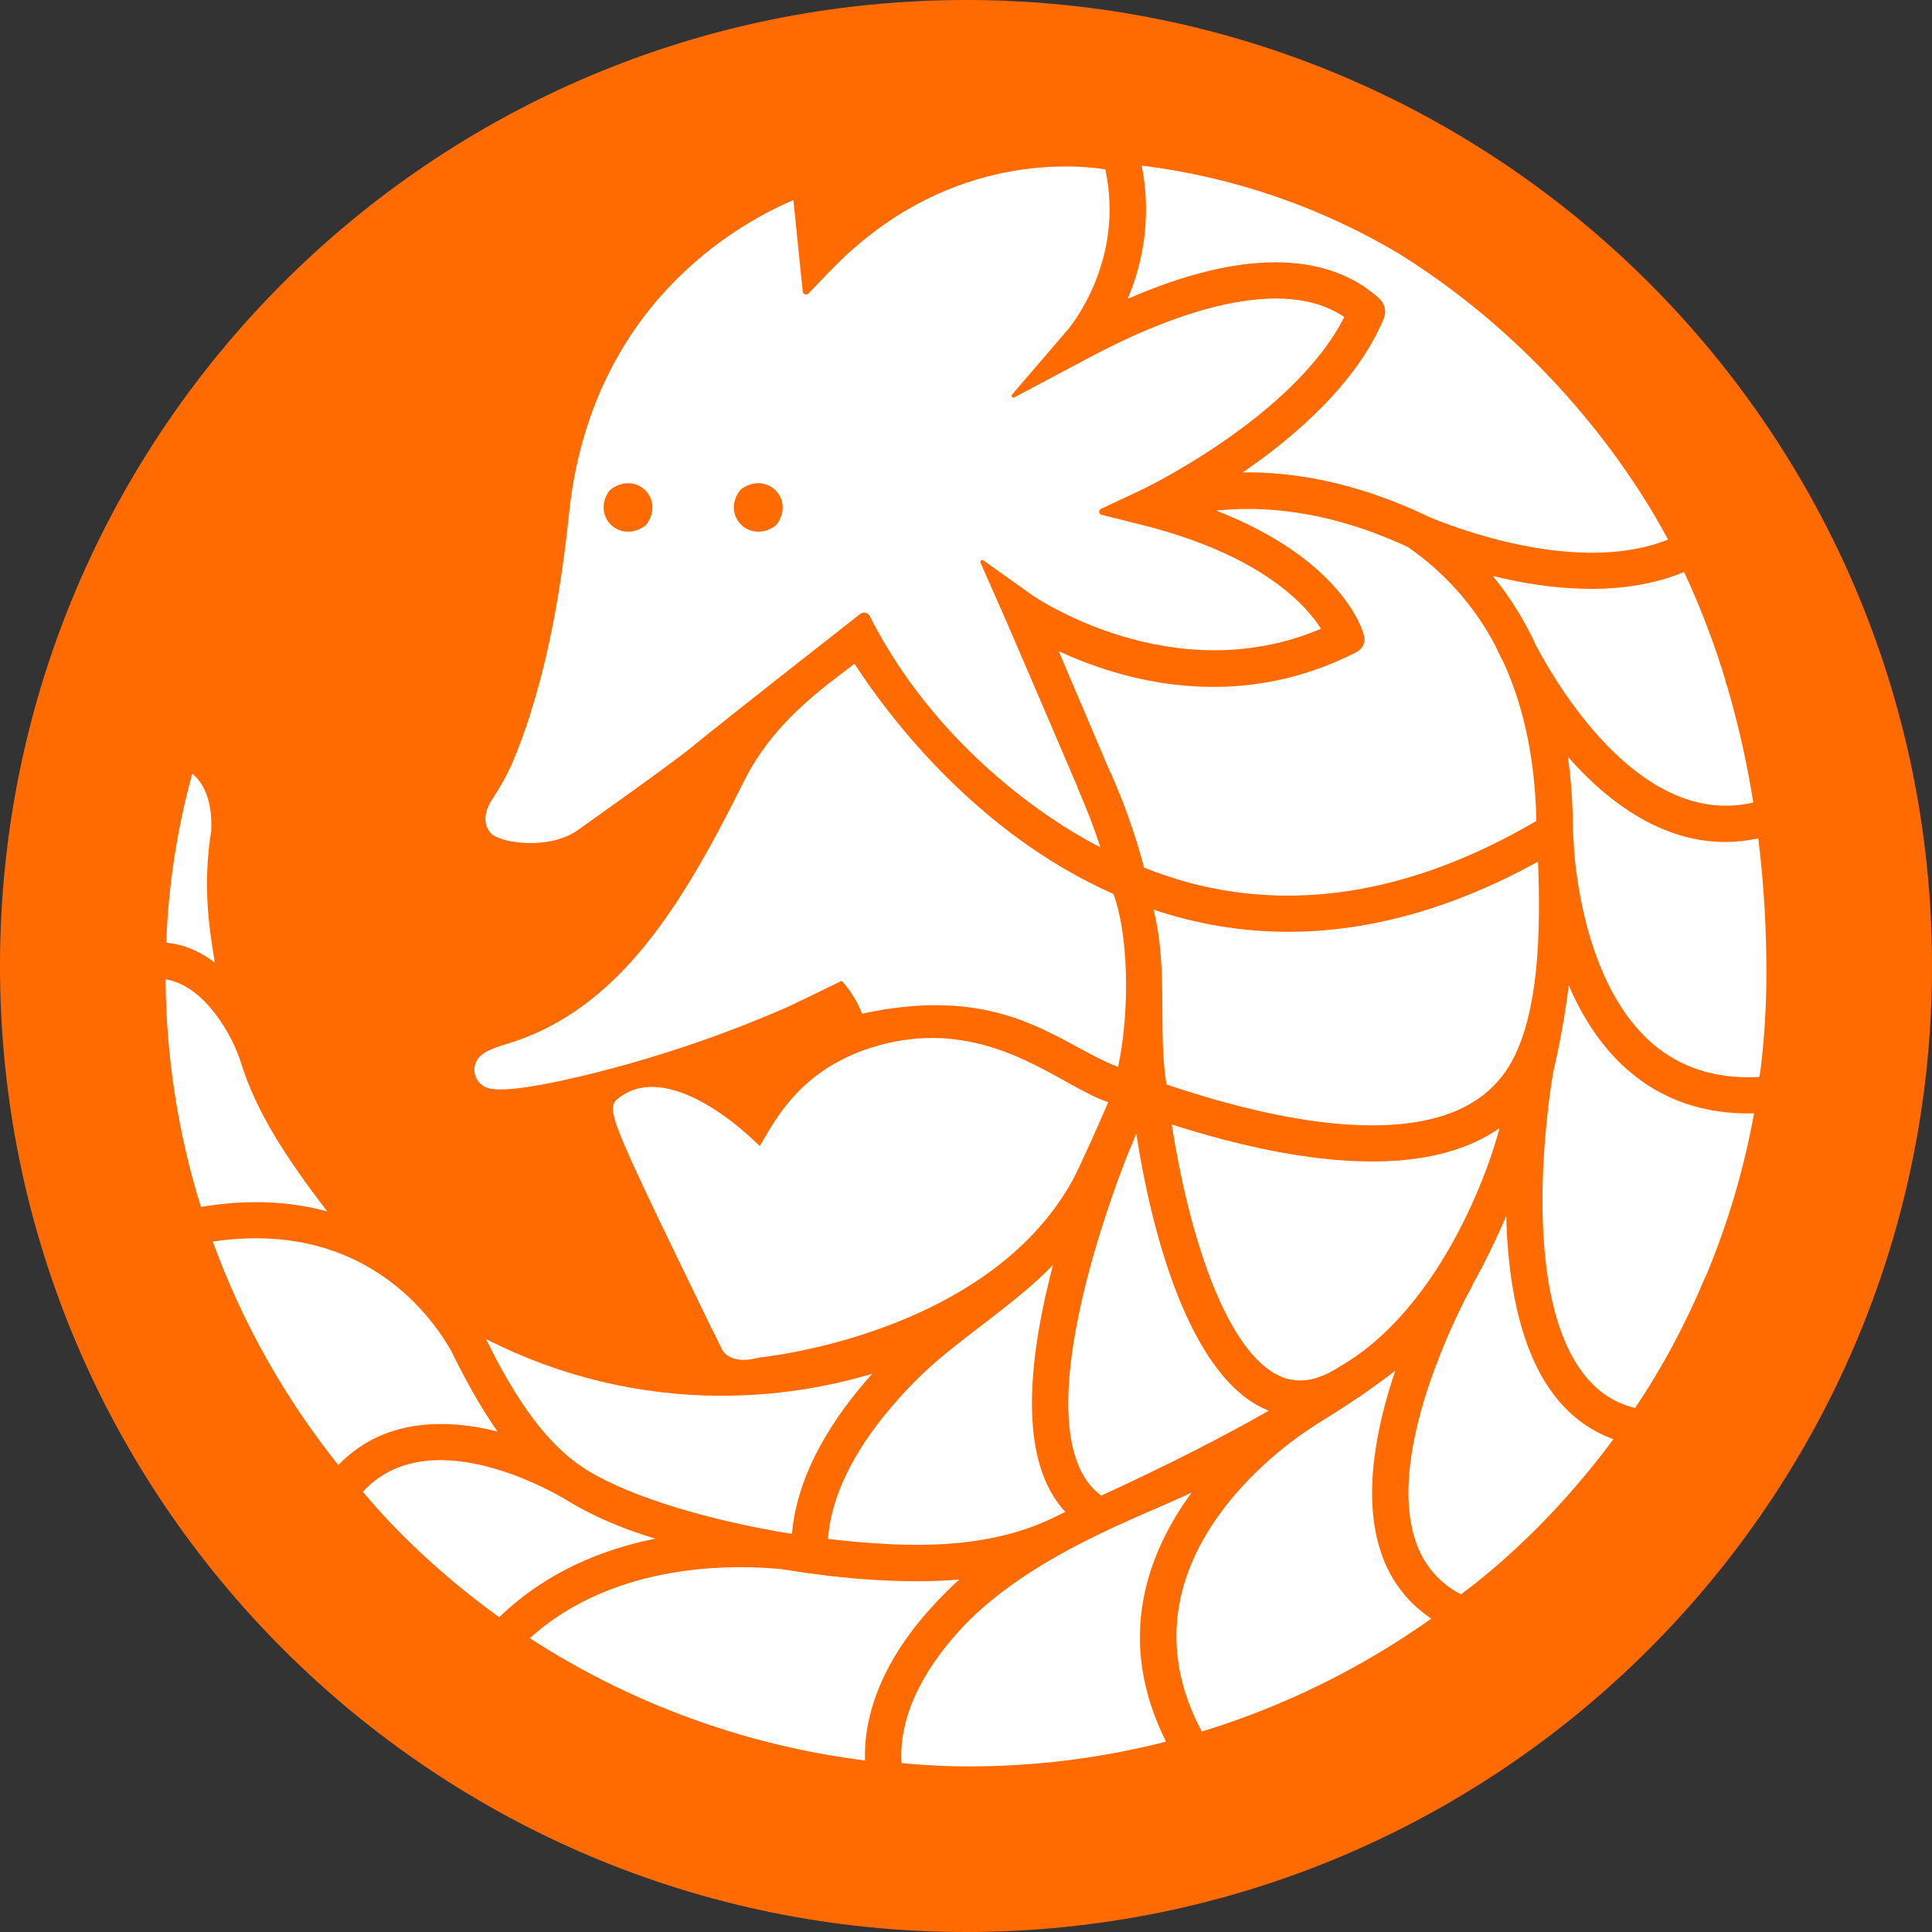 <svg width="70" height="70" viewBox="0 0 70 70" fill="none" xmlns="http://www.w3.org/2000/svg">
<rect x="0" y="0" width="70" height="70" fill="#333333" stroke="none"/>
<path d="M35 70C54.33 70 70 54.33 70 35C70 15.67 54.33 0 35 0C15.67 0 0 15.67 0 35C0 54.33 15.67 70 35 70Z" fill="#FF6B00"/>
<path d="M17.6 48.508C17.733 48.749 17.816 48.926 17.852 49.004C18.695 50.626 19.729 52.259 21.143 53.186L21.281 53.274C22.881 54.253 25.746 55.104 28.693 55.576C28.89 53.319 30.251 51.278 31.603 49.773C29.837 50.3 28.003 50.569 26.159 50.57C23.179 50.574 20.243 49.867 17.598 48.508H17.6ZM40.15 39.931C38.471 39.396 35.953 36.898 32.128 37.803C28.976 38.549 28.028 40.728 27.526 41.523C26.351 40.373 25.101 39.594 24.065 39.42C23.279 39.286 22.762 39.525 22.467 39.745C21.93 40.15 21.916 40.165 25.487 47.522L25.785 48.135C25.79 48.145 25.797 48.154 25.805 48.165L26.125 48.821C26.125 48.821 26.331 49.509 27.517 49.184C27.517 49.184 35.735 48.405 38.859 42.77C39.127 42.288 40.163 39.937 40.15 39.932V39.931ZM7.653 30.096C7.677 29.624 7.647 28.574 6.965 28.033C6.416 30.032 6.1 32.086 6.024 34.156C6.575 34.206 7.178 34.411 7.785 34.88C7.633 33.906 7.308 32.261 7.653 30.096ZM38.599 54.779C37.258 53.34 37.029 50.647 37.928 46.743C37.999 46.437 38.073 46.132 38.152 45.828C36.878 47.183 34.752 48.508 33.444 49.763C31.998 51.149 30.174 53.371 30 55.757C31.543 55.942 33.058 56.029 34.38 55.933C36.918 55.747 38.141 54.983 38.599 54.779ZM54.086 20.867C54.724 21.651 55.258 22.512 55.674 23.43C56.589 25.139 59.578 30.006 63.525 29.076C63.31 27.725 63.006 26.332 62.595 24.92C62.565 24.837 62.537 24.755 62.506 24.671L62.521 24.666C62.115 23.319 61.612 22.002 61.017 20.725C58.75 21.665 56.087 21.362 54.086 20.869V20.867ZM49.969 10.811C50.07 10.902 50.14 11.021 50.17 11.152C50.2 11.283 50.188 11.421 50.136 11.545C49.157 13.886 46.93 15.812 45.026 17.116C46.771 17.09 49.08 17.431 51.786 18.733C52.648 19.096 57.155 20.858 60.435 19.551C60.426 19.533 60.413 19.512 60.405 19.491C60.338 19.366 60.269 19.241 60.199 19.117C59.095 17.14 56.158 12.633 50.767 9.24C47.899 7.516 44.696 6.412 41.367 6C41.686 7.623 41.509 9.303 40.859 10.826C45.895 8.635 48.577 9.552 49.969 10.811ZM39.903 54.188C42.373 53.051 44.365 52.029 45.969 51.113C45.838 51.059 45.714 51.003 45.602 50.942C43.153 49.616 41.785 45.053 41.169 41.069C41.082 41.295 40.989 41.518 40.891 41.74C40.464 42.822 39.711 44.877 39.213 47.048C38.146 51.694 38.949 53.505 39.903 54.188ZM55.727 31.217C52.653 32.911 49.623 33.761 46.672 33.761C45.013 33.761 43.364 33.489 41.794 32.956C42.34 35.126 41.942 37.314 42.262 39.292C42.414 39.343 42.565 39.396 42.718 39.442C47.253 40.916 50.776 41.172 52.904 40.183C53.514 39.9 54.008 39.516 54.396 39.029C55.887 37.17 55.797 33.292 55.727 31.217Z" fill="white"/>
<path d="M48.601 49.472L48.604 49.476C51.765 47.628 53.664 43.36 54.331 40.874C54.057 41.063 53.766 41.229 53.463 41.37C52.374 41.876 51.089 42.083 49.712 42.083C47.371 42.083 44.773 41.484 42.455 40.742C43.047 44.581 44.339 48.764 46.235 49.792C46.946 50.176 47.718 50.071 48.601 49.472ZM41.452 31.436C41.991 31.652 42.543 31.836 43.105 31.988C47.097 33.043 51.32 32.291 55.665 29.744C55.621 27.367 55.153 25.48 54.47 23.986C54.286 23.637 54.186 23.417 54.174 23.388H54.175C53.427 21.962 52.34 20.737 51.008 19.82C48.059 18.447 45.646 18.327 44.067 18.501C48.583 20.26 49.352 22.795 49.387 22.918L49.417 23.022C49.487 23.262 49.375 23.514 49.15 23.626L49.051 23.676C44.711 25.854 40.602 24.635 38.359 23.593C39.02 25.14 39.895 27.208 40.237 28.009L40.246 28.004C40.387 28.323 40.523 28.656 40.658 28.999L40.667 29.019C40.972 29.81 41.235 30.617 41.453 31.436H41.452ZM56.17 50.358C55.009 48.697 54.628 46.281 54.573 44.057C54.209 44.912 53.8 45.748 53.348 46.561L53.351 46.564C53.289 46.699 53.217 46.834 53.135 46.972C52.459 48.285 50.283 52.886 51.293 55.841C51.561 56.673 52.15 57.365 52.932 57.766C53.752 57.166 56.134 55.29 58.456 52.144C57.541 51.814 56.772 51.219 56.172 50.358H56.17ZM11.861 43.894C10.36 41.948 9.277 40.27 8.731 38.506C8.432 37.533 7.422 35.708 6 35.483C6.02 38.348 6.467 41.118 7.279 43.729C9.06 43.429 10.579 43.543 11.861 43.894Z" fill="white"/>
<path d="M50.041 56.258C49.351 54.235 49.862 51.705 50.555 49.659C50.186 49.95 49.778 50.244 49.342 50.543L49.346 50.549C49.274 50.597 49.204 50.641 49.133 50.684C48.624 51.028 48.107 51.358 47.581 51.676L47.586 51.684C47.275 51.873 40.136 56.348 43.543 62.737C46.519 61.825 49.327 60.444 51.858 58.645C50.998 58.075 50.358 57.234 50.041 56.258ZM63.705 30.375C63.307 30.46 62.91 30.507 62.513 30.507C60.552 30.507 58.611 29.465 56.822 27.435L56.807 27.417C56.928 28.266 56.989 29.158 56.989 30.087C57.01 30.362 57.026 30.637 57.038 30.91C57.179 32.469 57.725 35.929 59.844 37.786C60.88 38.693 62.188 39.105 63.741 39.023L63.781 38.817C63.926 37.654 64 36.472 64 35.273C64.003 33.794 63.924 32.136 63.705 30.375Z" fill="white"/>
<path d="M58.968 38.762C58.005 37.917 57.321 36.826 56.84 35.703C56.704 36.796 56.509 37.845 56.276 38.846C56.105 39.853 55.083 46.509 57.256 49.613C57.775 50.358 58.43 50.815 59.243 51.016C60.25 49.51 61.105 47.91 61.795 46.239L61.804 46.243C62.6 44.343 63.186 42.364 63.552 40.339C61.755 40.384 60.216 39.856 58.97 38.763L58.968 38.762ZM18.028 51.87C17.366 50.928 16.815 49.897 16.329 48.911C15.501 47.478 12.993 44.201 7.709 44.985C8.783 47.937 10.328 50.665 12.258 53.082C13.837 51.434 16.059 51.368 18.028 51.868V51.87ZM34.753 57.231C32.825 57.389 30.564 57.226 28.374 56.86C26.774 56.693 22.316 56.528 19.197 59.356C22.853 61.725 27.006 63.24 31.34 63.785C31.287 61.86 32.187 59.873 33.979 57.992C34.227 57.728 34.486 57.474 34.753 57.231ZM20.508 54.338C19.782 53.907 15.475 51.517 13.148 54.05C13.793 54.834 15.457 56.699 18.087 58.594C19.802 56.937 21.865 56.122 23.749 55.747C21.807 55.185 20.543 54.361 20.508 54.338ZM43.179 54.073C41.553 54.882 37.173 56.351 34.666 59.185C33.544 60.456 32.559 62.081 32.663 63.877C33.548 63.973 35.573 64.117 38.217 63.833L38.605 63.788L38.764 63.768C39.948 63.617 41.111 63.393 42.247 63.103C40.401 59.416 41.556 56.283 43.179 54.073ZM17.467 39.316C17.549 39.381 17.689 39.472 18.144 39.472C18.693 39.472 19.696 39.337 21.605 38.858C23.965 38.261 26.272 37.473 28.501 36.5C28.808 36.359 29.59 35.982 30.497 35.537C30.816 35.885 31.065 36.289 31.233 36.728C36.39 35.61 38.351 37.83 40.511 38.658C40.953 36.571 40.88 33.837 40.343 32.391C35.331 30.173 32.139 25.869 30.96 24.048C29.781 24.954 28.025 26.165 26.957 28.304C24.787 32.653 22.495 36.565 18.404 37.81C17.704 38.023 17.249 38.195 17.19 38.697C17.179 38.816 17.199 38.934 17.247 39.043C17.296 39.151 17.371 39.245 17.467 39.316Z" fill="white"/>
<path d="M20.935 30.077C22.13 29.223 24.286 27.698 25.043 27.084C26.413 25.966 30.209 22.995 31.166 22.245C31.279 22.155 31.447 22.195 31.514 22.324C34.472 28.154 39.87 30.697 39.87 30.697C39.627 29.961 39.349 29.237 39.035 28.527L39.043 28.526L37.911 25.882L37.194 24.212C36.928 23.587 36.659 22.963 36.387 22.34L35.526 20.389C35.498 20.323 35.572 20.265 35.632 20.305L37.377 21.549C37.429 21.587 42.464 25.071 47.864 22.781C47.317 21.918 45.702 20.107 41.384 19.021L39.912 18.651C39.806 18.624 39.793 18.48 39.893 18.435L41.266 17.793C41.323 17.766 46.831 15.165 48.707 11.487C46.242 9.813 41.939 11.641 39.516 12.929L36.753 14.397C36.686 14.433 36.621 14.352 36.67 14.295L38.701 11.929C38.787 11.827 40.762 9.449 40.047 6.135C38.704 5.93 34.135 5.613 30.1 9.796L29.295 10.631C29.279 10.648 29.258 10.66 29.235 10.666C29.212 10.672 29.188 10.671 29.166 10.663C29.143 10.656 29.124 10.642 29.109 10.623C29.095 10.605 29.086 10.582 29.084 10.559L28.746 7.25C26.73 8.104 21.402 11.061 20.614 18.634C20.336 21.329 19.896 23.643 19.294 25.611L19.289 25.609L19.211 25.887C19.012 26.511 18.783 27.127 18.526 27.73C18.334 28.144 18.111 28.543 17.857 28.923C17.414 29.579 17.612 30.017 17.795 30.198C18.154 30.561 19.92 30.801 20.935 30.077ZM26.913 17.683C27.809 17.113 28.758 18.054 28.185 18.941C28.147 19.001 28.095 19.054 28.035 19.091C27.14 19.661 26.189 18.717 26.764 17.829C26.801 17.771 26.854 17.721 26.913 17.681V17.683ZM22.195 17.683C23.09 17.113 24.04 18.054 23.465 18.941C23.429 19.001 23.374 19.054 23.315 19.091C22.42 19.661 21.47 18.717 22.045 17.829C22.083 17.771 22.134 17.721 22.193 17.681L22.195 17.683Z" fill="white"/>
</svg>
